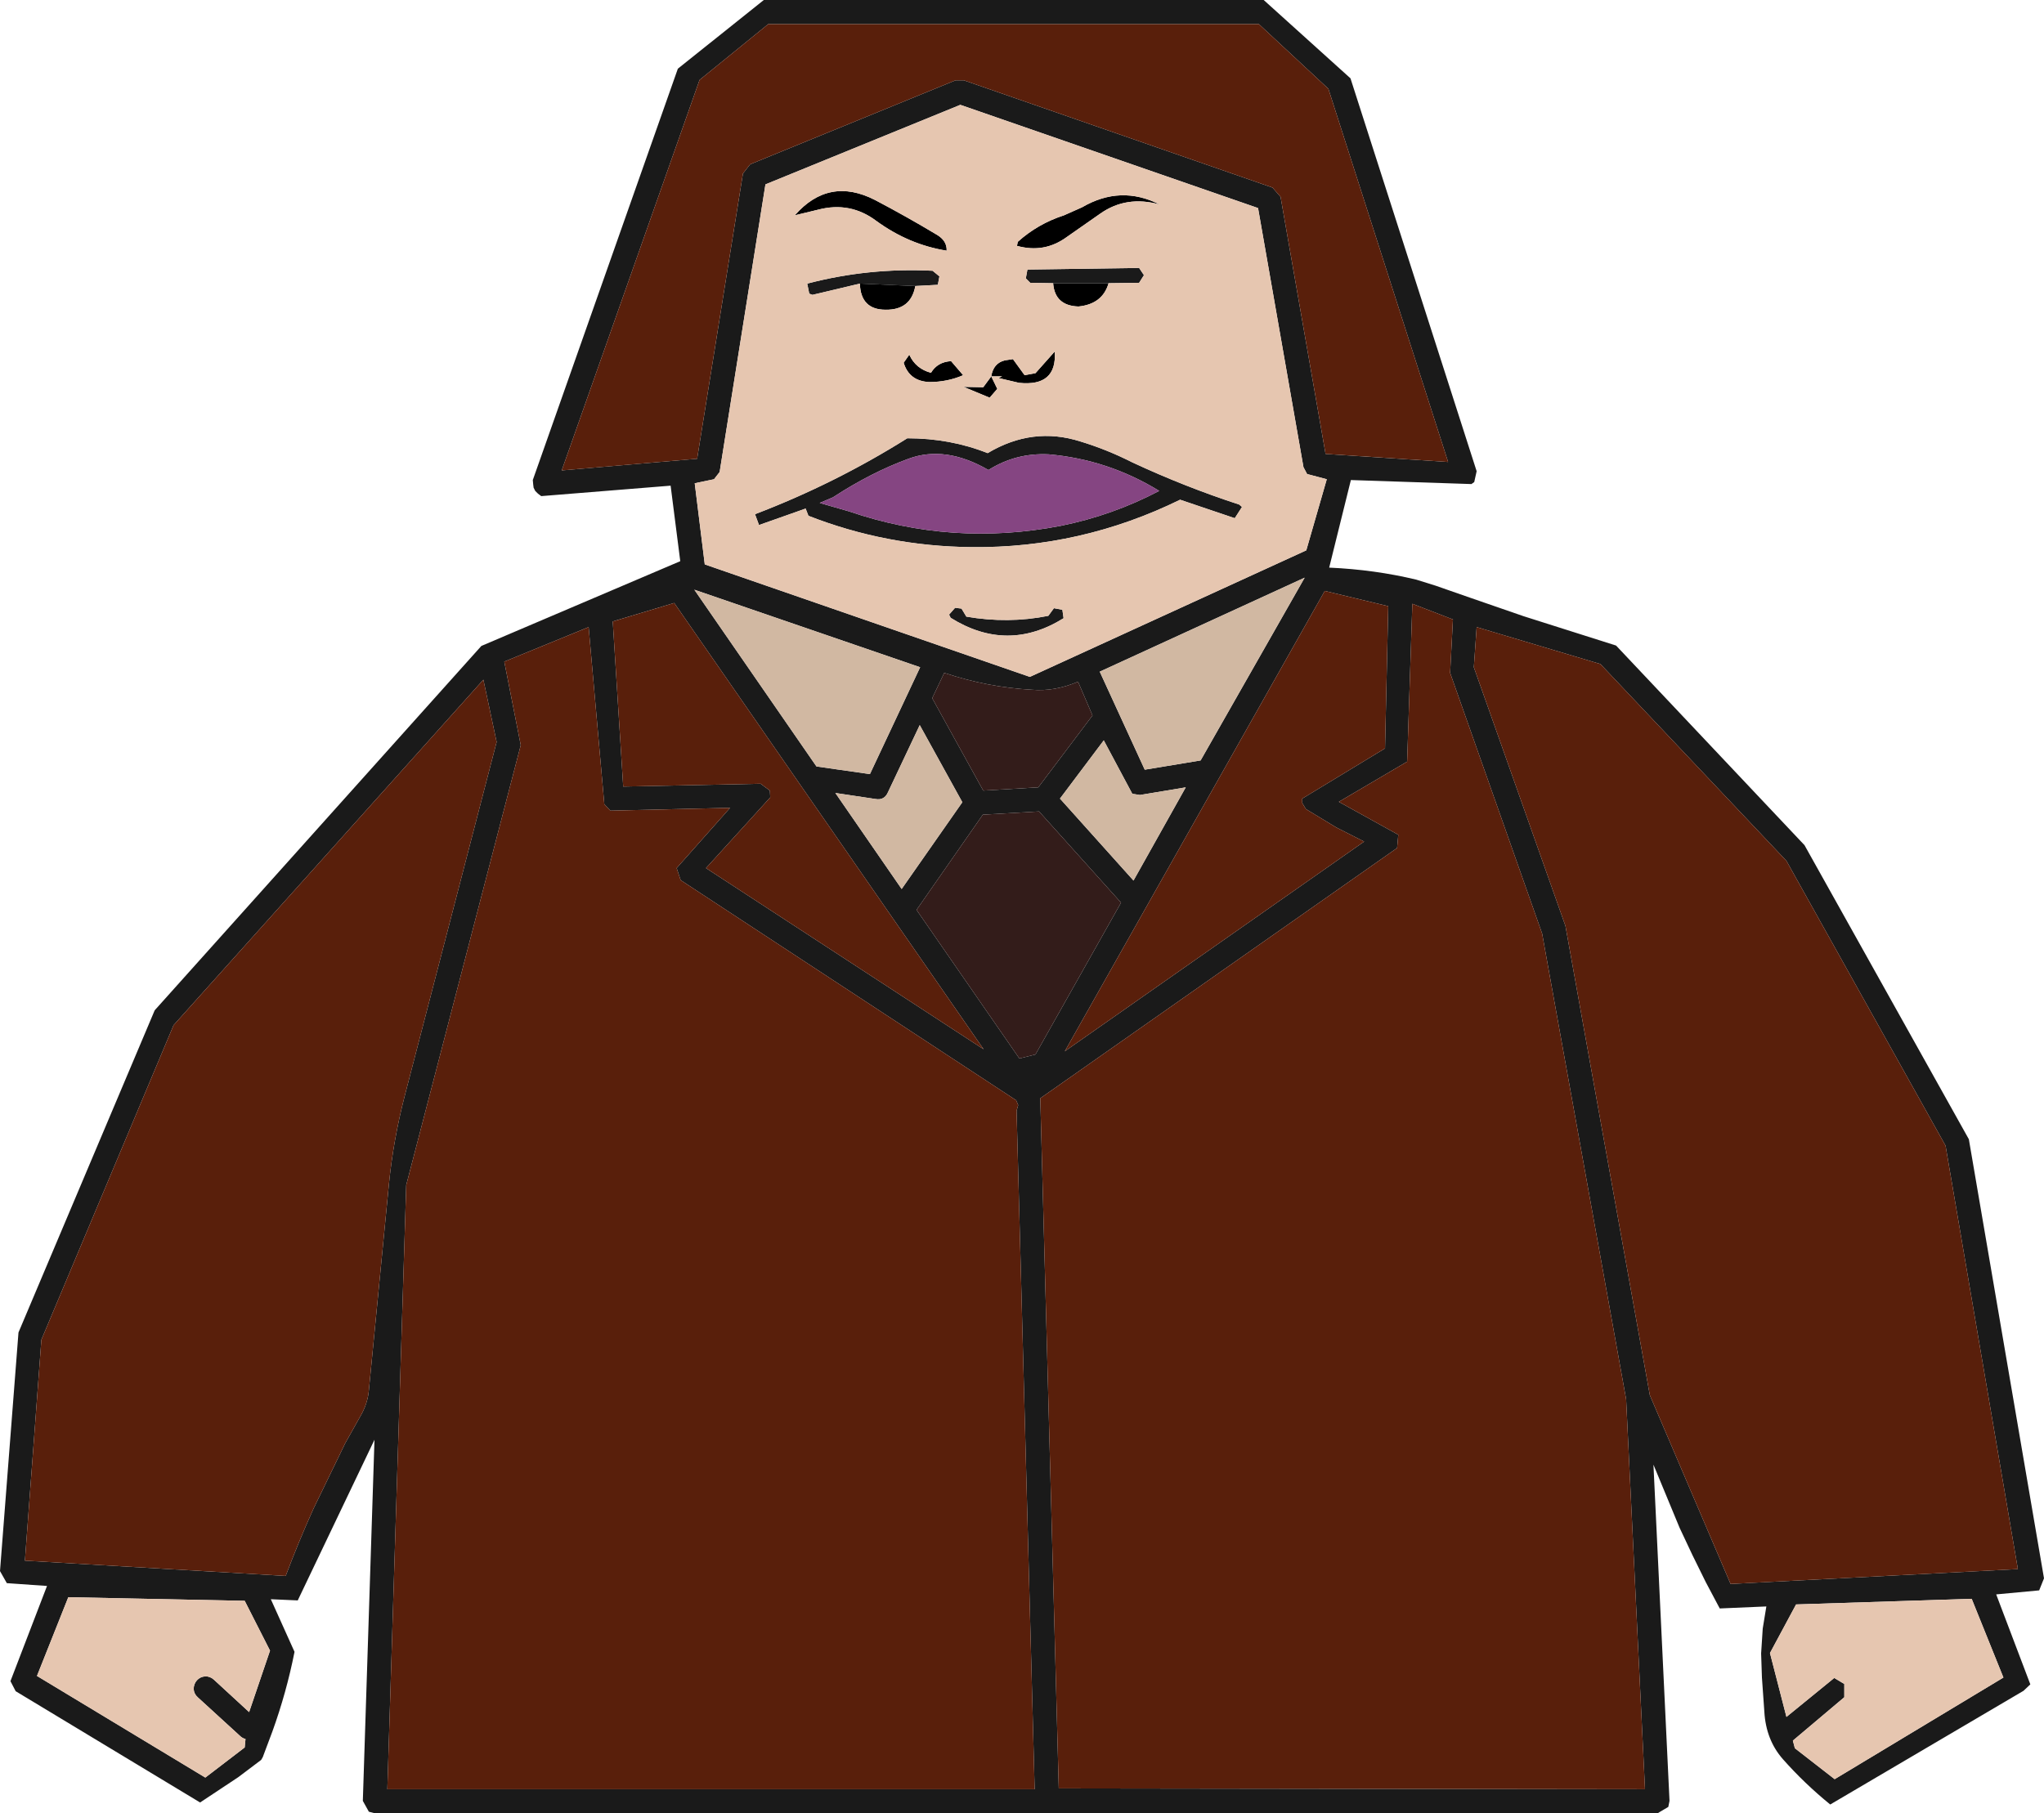 <?xml version="1.0" encoding="UTF-8" standalone="no"?>
<svg xmlns:xlink="http://www.w3.org/1999/xlink" height="225.7px" width="254.35px" xmlns="http://www.w3.org/2000/svg">
  <g transform="matrix(1.0, 0.0, 0.0, 1.0, 0.0, 0.0)">
    <path d="M183.45 60.0 L183.1 60.25 168.1 59.75 165.4 70.65 Q171.05 70.9 176.25 72.15 L178.65 72.9 182.95 74.4 189.6 76.7 201.1 80.35 224.55 105.2 245.0 141.8 254.35 196.45 253.75 197.95 248.4 198.45 252.65 209.65 251.8 210.45 227.75 224.6 Q224.55 222.0 221.85 218.95 219.75 216.55 219.55 213.05 L219.25 208.8 219.15 205.8 219.35 202.7 219.8 199.95 214.0 200.2 212.25 196.9 210.6 193.55 209.0 190.15 205.75 182.3 207.75 224.15 207.6 224.9 206.25 225.7 46.65 225.7 45.9 225.5 45.15 224.15 46.6 179.2 37.05 199.2 33.7 199.05 36.65 205.6 Q35.65 210.65 33.9 215.5 L32.7 218.7 32.5 219.05 29.65 221.2 24.9 224.35 1.95 210.5 1.3 209.25 5.85 197.4 0.85 197.05 0.0 195.55 2.3 165.85 19.25 125.75 59.9 80.4 84.65 69.85 83.45 60.45 67.35 61.75 66.95 61.45 66.6 61.1 66.4 60.7 66.35 60.3 66.3 59.75 84.35 8.55 95.05 0.0 157.25 0.0 168.05 9.75 183.75 58.65 183.45 60.0 M162.65 59.0 L162.2 58.15 156.55 25.9 119.5 13.05 95.25 22.95 89.55 58.75 88.85 59.65 86.45 60.15 87.7 70.25 128.15 84.25 162.55 68.5 165.1 59.65 162.65 59.0 M199.15 82.65 L183.75 78.05 183.4 83.05 194.8 115.25 205.3 173.65 215.35 197.15 251.1 195.3 242.1 142.6 222.3 107.15 199.15 82.65 M172.35 93.15 L172.75 75.45 164.85 73.55 132.5 130.85 169.75 104.75 166.3 103.0 162.5 100.7 162.05 99.95 162.05 99.4 172.35 93.15 M175.75 75.15 L175.1 94.8 166.6 99.8 174.0 103.9 173.85 105.55 129.45 136.7 131.75 222.6 204.7 222.7 202.35 174.15 191.9 116.2 180.45 83.75 180.8 77.1 175.75 75.15 M164.95 56.5 L180.2 57.5 165.3 11.05 156.65 3.0 95.6 3.0 87.05 9.95 69.9 58.55 86.75 57.1 92.45 21.6 93.35 20.45 118.9 10.0 119.95 10.0 158.35 23.35 159.35 24.5 164.95 56.5 M131.05 35.25 L128.2 35.2 127.65 34.65 127.85 33.55 141.75 33.35 142.35 34.25 141.75 35.2 137.95 35.25 131.05 35.25 M107.0 35.3 L101.1 36.7 100.7 36.55 100.45 35.3 Q108.05 33.3 116.05 33.7 L116.9 34.4 116.7 35.45 113.9 35.6 107.0 35.3 M103.65 61.9 L102.0 62.6 105.65 63.65 Q118.5 68.05 132.0 65.45 138.45 64.15 144.25 61.1 137.9 57.2 130.5 56.55 126.4 56.35 123.0 58.5 117.65 55.4 113.05 57.1 108.4 58.8 103.65 61.9 M94.45 65.35 L93.95 64.0 Q103.9 60.2 112.9 54.55 118.25 54.55 122.9 56.4 128.5 53.05 134.45 54.95 137.75 55.95 140.9 57.55 147.45 60.6 154.2 62.8 L154.55 63.1 153.65 64.5 146.85 62.2 Q134.5 68.25 120.9 68.1 110.3 68.0 100.6 64.2 L100.25 63.3 94.45 65.35 M94.65 97.55 L95.8 98.4 95.85 99.25 87.85 108.05 122.4 130.6 83.9 75.05 76.25 77.35 77.55 97.9 94.65 97.55 M108.25 96.35 L114.5 83.05 86.4 73.4 101.6 95.4 108.25 96.35 M117.5 83.75 L116.0 86.9 122.35 98.4 129.2 98.0 135.95 89.05 134.15 84.85 Q131.2 86.1 128.4 85.85 122.9 85.55 117.5 83.75 M114.45 90.25 L110.5 98.6 Q110.05 99.65 108.95 99.45 L103.95 98.7 112.2 110.65 119.75 99.85 114.45 90.25 M118.1 76.5 L118.85 75.65 119.65 75.75 120.25 76.75 Q125.45 77.65 130.45 76.65 L131.15 75.7 132.2 75.9 132.35 76.95 Q125.35 81.3 118.3 76.9 L118.1 76.5 M142.45 95.8 L149.4 94.65 162.35 71.9 136.85 83.6 142.45 95.8 M140.9 98.8 L137.35 92.15 131.9 99.4 141.05 109.6 147.55 98.0 141.85 98.95 140.9 98.8 M61.8 92.35 L60.15 84.6 21.6 127.6 5.15 166.75 3.1 194.25 35.55 196.15 Q37.15 191.9 39.0 187.8 L42.95 179.65 44.8 176.35 Q45.75 174.75 45.9 173.05 L48.4 147.35 Q48.95 141.85 50.35 136.45 L61.8 92.35 M62.75 82.35 L64.8 92.75 50.55 147.5 48.2 222.7 128.75 222.7 126.5 138.25 126.7 137.55 126.45 136.95 84.7 109.55 84.2 108.05 90.85 100.55 75.95 100.9 75.2 100.1 73.25 78.05 62.75 82.35 M128.85 131.25 L139.5 112.35 129.3 101.0 122.3 101.4 114.05 113.25 126.85 131.75 128.85 131.25 M249.3 208.8 L245.35 199.0 223.5 199.7 220.25 205.75 222.3 213.7 228.25 208.85 229.5 209.6 229.5 211.25 223.1 216.65 223.35 217.6 228.3 221.45 249.3 208.8 M33.6 205.45 L30.45 199.25 8.5 198.8 4.6 208.6 25.55 221.25 30.45 217.5 30.55 216.45 Q30.15 216.35 29.85 216.05 L24.6 211.25 Q24.15 210.85 24.1 210.25 24.1 209.6 24.5 209.15 24.9 208.7 25.55 208.65 26.15 208.65 26.6 209.05 L31.0 213.1 33.6 205.45" fill="#1a1a1a" fill-rule="evenodd" stroke="none"/>
    <path d="M164.95 56.5 L159.35 24.5 158.35 23.35 119.95 10.0 118.9 10.0 93.35 20.45 92.45 21.6 86.75 57.1 69.9 58.55 87.05 9.95 95.6 3.0 156.65 3.0 165.3 11.05 180.2 57.5 164.95 56.5 M175.75 75.15 L180.8 77.1 180.45 83.75 191.9 116.2 202.35 174.15 204.7 222.7 131.75 222.6 129.45 136.7 173.85 105.55 174.0 103.9 166.6 99.8 175.1 94.8 175.75 75.15 M172.35 93.15 L162.05 99.4 162.05 99.95 162.5 100.7 166.3 103.0 169.75 104.75 132.5 130.85 164.85 73.55 172.75 75.45 172.35 93.15 M199.15 82.65 L222.3 107.15 242.1 142.6 251.1 195.3 215.35 197.15 205.3 173.65 194.8 115.25 183.4 83.05 183.75 78.05 199.15 82.65 M94.65 97.55 L77.55 97.9 76.25 77.35 83.9 75.05 122.4 130.6 87.85 108.05 95.85 99.25 95.8 98.4 94.65 97.55 M62.75 82.35 L73.25 78.05 75.2 100.1 75.95 100.9 90.85 100.55 84.2 108.05 84.7 109.55 126.45 136.95 126.7 137.55 126.5 138.25 128.75 222.7 48.2 222.7 50.55 147.5 64.8 92.75 62.75 82.35 M61.8 92.35 L50.35 136.45 Q48.95 141.85 48.4 147.35 L45.9 173.05 Q45.75 174.75 44.8 176.35 L42.95 179.65 39.0 187.8 Q37.15 191.9 35.55 196.15 L3.1 194.25 5.15 166.75 21.6 127.6 60.15 84.6 61.8 92.35" fill="#591f0b" fill-rule="evenodd" stroke="none"/>
    <path d="M136.9 26.6 L132.75 29.5 Q129.95 31.55 126.55 30.6 L126.65 30.1 Q129.15 27.85 132.4 26.8 L134.65 25.8 Q139.45 23.0 144.3 25.45 140.15 24.3 136.9 26.6 M131.05 35.25 L137.95 35.25 Q137.2 37.85 134.2 38.15 131.25 38.05 131.05 35.25 M123.35 46.85 Q123.6 45.2 125.05 44.85 L126.05 44.7 127.5 46.7 128.85 46.45 131.25 43.75 Q131.55 48.15 126.8 47.65 L124.25 47.05 124.7 46.85 123.35 46.85 124.1 48.4 123.15 49.5 119.9 48.15 122.35 48.2 123.35 46.85 M107.0 35.3 L113.9 35.6 Q113.35 38.6 110.2 38.55 107.1 38.55 107.0 35.3 M117.8 31.2 Q113.1 30.45 109.05 27.5 105.8 25.05 101.8 26.1 L98.9 26.8 Q103.15 21.95 108.9 24.9 112.8 26.95 116.55 29.2 117.85 29.95 117.8 31.2 M113.15 44.15 Q113.95 45.9 115.85 46.4 116.65 45.05 118.35 44.95 L119.85 46.7 Q117.9 47.55 115.65 47.55 113.15 47.45 112.45 45.15 L113.15 44.15" fill="#000000" fill-rule="evenodd" stroke="none"/>
    <path d="M103.65 61.9 Q108.4 58.8 113.05 57.1 117.65 55.4 123.0 58.5 126.4 56.35 130.5 56.55 137.9 57.2 144.25 61.1 138.45 64.15 132.0 65.45 118.5 68.05 105.65 63.65 L102.0 62.6 103.65 61.9" fill="#854582" fill-rule="evenodd" stroke="none"/>
    <path d="M108.25 96.35 L101.6 95.4 86.4 73.4 114.5 83.05 108.25 96.35 M114.45 90.25 L119.75 99.85 112.2 110.65 103.95 98.7 108.95 99.45 Q110.05 99.65 110.5 98.6 L114.45 90.25 M140.9 98.8 L141.85 98.95 147.55 98.0 141.05 109.6 131.9 99.4 137.35 92.15 140.9 98.8 M142.45 95.8 L136.85 83.6 162.35 71.9 149.4 94.65 142.45 95.8" fill="#d1b8a2" fill-rule="evenodd" stroke="none"/>
    <path d="M162.65 59.0 L165.1 59.65 162.55 68.5 128.15 84.25 87.7 70.25 86.45 60.15 88.85 59.65 89.55 58.75 95.25 22.95 119.5 13.05 156.55 25.9 162.2 58.15 162.65 59.0 M136.9 26.6 Q140.15 24.3 144.3 25.45 139.45 23.0 134.65 25.8 L132.4 26.8 Q129.15 27.85 126.65 30.1 L126.55 30.6 Q129.95 31.55 132.75 29.5 L136.9 26.6 M137.95 35.25 L141.75 35.2 142.35 34.25 141.75 33.35 127.85 33.55 127.65 34.65 128.2 35.2 131.05 35.25 Q131.25 38.05 134.2 38.15 137.2 37.85 137.95 35.25 M123.35 46.85 L124.7 46.85 124.25 47.05 126.8 47.65 Q131.55 48.15 131.25 43.75 L128.85 46.45 127.5 46.7 126.05 44.7 125.05 44.85 Q123.6 45.2 123.35 46.85 L122.35 48.2 119.9 48.15 123.15 49.5 124.1 48.4 123.35 46.85 M113.9 35.6 L116.7 35.45 116.9 34.4 116.05 33.7 Q108.05 33.3 100.45 35.3 L100.7 36.55 101.1 36.7 107.0 35.3 Q107.1 38.55 110.2 38.55 113.35 38.6 113.9 35.6 M113.15 44.15 L112.45 45.15 Q113.15 47.45 115.65 47.55 117.9 47.55 119.85 46.7 L118.35 44.95 Q116.65 45.05 115.85 46.4 113.95 45.9 113.15 44.15 M117.8 31.2 Q117.85 29.95 116.55 29.2 112.8 26.95 108.9 24.9 103.15 21.95 98.9 26.8 L101.8 26.1 Q105.8 25.05 109.05 27.5 113.1 30.45 117.8 31.2 M94.45 65.35 L100.25 63.3 100.6 64.2 Q110.3 68.0 120.9 68.1 134.5 68.25 146.85 62.2 L153.65 64.5 154.55 63.1 154.2 62.8 Q147.45 60.6 140.9 57.55 137.75 55.95 134.45 54.95 128.5 53.05 122.9 56.4 118.25 54.55 112.9 54.55 103.9 60.2 93.95 64.0 L94.45 65.35 M118.1 76.5 L118.3 76.9 Q125.35 81.3 132.35 76.95 L132.2 75.9 131.15 75.7 130.45 76.65 Q125.45 77.65 120.25 76.75 L119.65 75.75 118.85 75.65 118.1 76.5 M33.6 205.45 L31.0 213.1 26.6 209.05 Q26.15 208.65 25.55 208.65 24.9 208.7 24.5 209.15 24.1 209.6 24.1 210.25 24.15 210.85 24.6 211.25 L29.85 216.05 Q30.15 216.35 30.55 216.45 L30.45 217.5 25.55 221.25 4.6 208.6 8.5 198.8 30.45 199.25 33.6 205.45 M249.3 208.8 L228.3 221.45 223.35 217.6 223.1 216.65 229.5 211.25 229.5 209.6 228.25 208.85 222.3 213.7 220.25 205.75 223.5 199.7 245.35 199.0 249.3 208.8" fill="#e6c6b0" fill-rule="evenodd" stroke="none"/>
    <path d="M117.5 83.75 Q122.9 85.55 128.4 85.85 131.2 86.1 134.15 84.85 L135.95 89.05 129.2 98.0 122.35 98.4 116.0 86.9 117.5 83.75 M128.85 131.25 L126.85 131.75 114.05 113.25 122.3 101.4 129.3 101.0 139.5 112.35 128.85 131.25" fill="#331c1a" fill-rule="evenodd" stroke="none"/>
  </g>
</svg>
